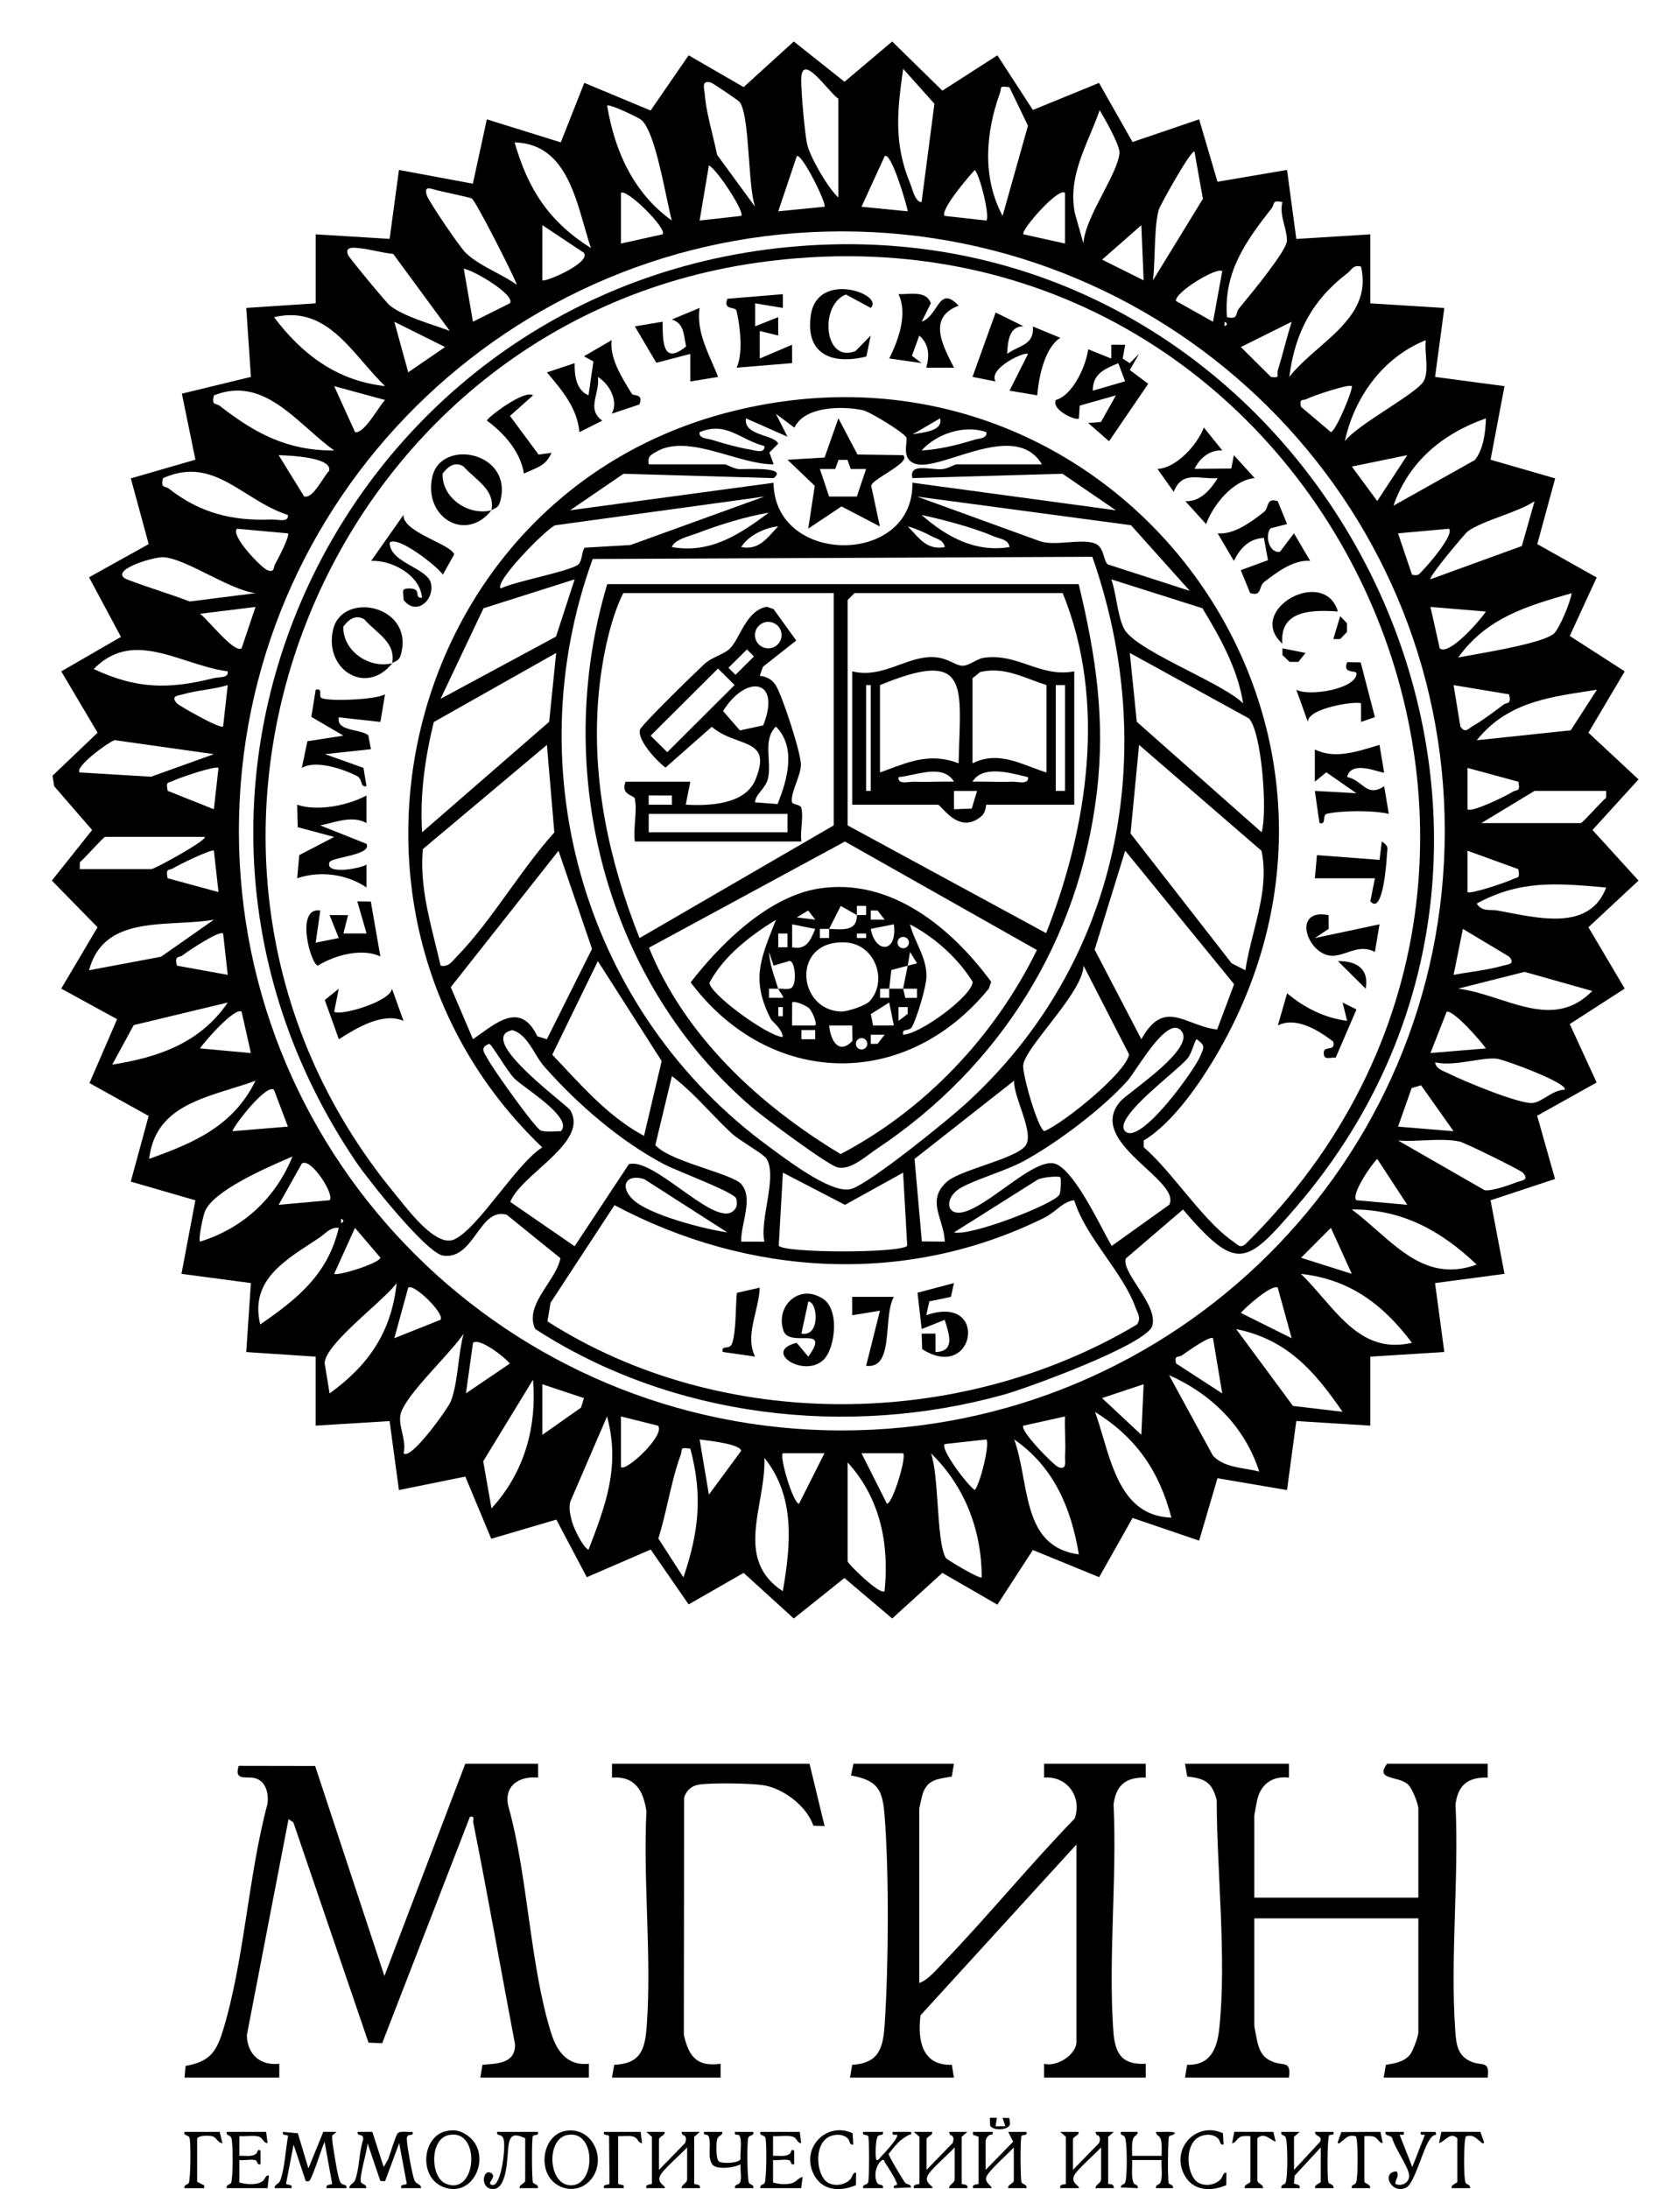 <svg width="162" height="211" viewBox="0 0 162 211" fill="none" xmlns="http://www.w3.org/2000/svg">
<path d="M51.885 170L51.886 171.336C50.072 171.161 48.559 172.114 49.017 174.09C50.933 180.896 51.075 189.368 53.155 195.984C53.711 197.752 54.744 199.146 56.788 198.919L56.786 200.255H46.315L46.523 199.017C47.949 198.901 49.708 198.904 49.664 197.041C48.312 189.922 47.056 182.782 45.639 175.677C45.578 175.369 45.856 175.025 45.314 175.115L36.855 196.933L35.538 196.887L28.289 175.652L27.823 175.338L23.805 196.15C23.829 198.002 25.094 199.126 26.933 198.918L26.931 200.253H17.797L17.893 199.126C20.124 198.734 20.833 197.871 21.471 195.802C23.569 189.002 23.924 180.816 25.796 173.86C25.922 172.863 25.645 171.637 24.545 171.381C23.707 171.186 22.556 171.688 23.017 170.205L30.389 170.218L37.069 190.46L44.867 170H51.885Z" fill="black"/>
<path d="M91.988 170L91.776 171.234C90.466 171.48 89.457 171.468 88.976 172.888C88.922 173.047 88.646 174.264 88.646 174.338V191.134C89.511 190.828 90.336 189.815 90.989 189.135C95.307 184.632 99.283 179.768 103.628 175.283C104.371 173.208 102.901 171.147 100.679 171.334L100.677 170H110.48V171.334C108.596 171.281 107.624 172.032 107.38 173.912C107.721 181.025 106.863 188.651 107.352 195.704C107.501 197.855 108.103 199.046 110.482 198.919L110.481 200.255H100.678L100.677 198.919C101.878 199.255 103.797 198.06 103.797 196.807V177.786L88.763 194.252C88.468 196.596 88.887 199.122 91.78 199.017L91.988 200.255H81.962L82.175 199.021C84.82 198.855 85.161 197.343 85.314 195.036C85.683 189.465 85.735 180.543 85.302 175.008C85.106 172.504 84.665 171.612 82.057 171.13L82.297 170H91.988Z" fill="black"/>
<path d="M124.293 170L124.295 171.336C122.794 171.165 121.682 171.864 121.269 173.32C121.218 173.498 120.951 174.92 120.951 175.006V182.903H136.769V174.338C136.769 173.855 136.169 172.367 135.771 171.997C134.845 171.134 132.519 171.619 133.762 170H143.453V171.334C141.569 171.281 140.597 172.032 140.353 173.912C140.694 181.025 139.836 188.651 140.325 195.704C140.419 197.072 140.547 198.205 141.955 198.748C142.947 199.131 143.677 198.608 143.454 200.255H133.428L133.64 199.02C134.5 198.882 135.398 198.747 135.981 198.021C136.24 197.699 136.77 196.257 136.77 195.917V184.905H120.952V195.249C120.952 195.353 121.216 196.719 121.272 196.931C121.521 197.861 121.87 198.39 122.794 198.748C123.786 199.131 124.516 198.606 124.293 200.254H114.267L114.476 199.017C116.759 199.078 117.376 197.432 117.582 195.445C118.287 188.659 117.337 180.379 117.325 173.51C116.89 171.807 116.215 171.414 114.48 171.234L114.267 170H124.293Z" fill="black"/>
<path d="M78.063 170L79.512 176.006L78.432 175.97C77.79 174.079 75.509 172.343 73.549 172.06C72.287 171.878 68.609 171.824 67.382 172.015C66.678 172.125 66.162 172.595 65.968 173.273L65.94 196.119C66.405 198.196 67.182 199.242 69.487 198.918L69.486 200.253H59.014L59.227 199.02C61.791 198.903 62.2 197.549 62.365 195.258C62.85 188.587 62.004 181.317 62.333 174.583C62.044 172.599 61.245 171.176 59.015 171.333V170H78.064H78.063Z" fill="black"/>
<path d="M38.697 210.908C38.556 210.487 39.126 210.626 39.225 210.485L38.494 206.568L37.13 210.237L36.675 210.215L35.441 206.57C35.442 207.262 34.564 209.94 34.826 210.365C34.939 210.546 35.385 210.543 35.303 210.907H33.675C33.722 210.472 34.087 210.555 34.263 210.072C34.671 208.952 34.619 207.378 35.026 206.211C35.047 205.528 34.433 206.015 34.489 205.485L35.9 205.476L37.002 208.875L37.441 208.094C37.604 207.657 38.157 205.818 38.355 205.617C38.624 205.342 39.393 205.54 39.783 205.486C39.91 205.913 39.438 205.681 39.301 205.88C39.183 206.052 39.24 206.292 39.254 206.483C39.299 207.094 39.751 209.613 39.955 210.126C40.142 210.597 40.613 210.466 40.598 210.908H38.697L38.697 210.908Z" fill="black"/>
<path d="M31.501 210.908C31.36 210.487 31.929 210.626 32.028 210.485L31.298 206.433C31.052 206.935 30.088 210.099 29.801 210.227C29.738 210.254 29.458 210.284 29.455 210.149L28.311 206.706L27.583 210.482C27.675 210.627 28.252 210.488 28.107 210.907H26.479C26.477 210.493 26.863 210.581 27.023 210.164C27.455 209.033 27.55 207.086 27.78 205.883C27.621 205.685 27.173 205.91 27.293 205.486L28.72 205.618L29.738 209.01L31.177 205.477L32.451 205.486L32.036 205.83C32.002 206.414 32.134 206.975 32.223 207.545C32.315 208.137 32.585 209.905 32.818 210.329C33.035 210.724 33.484 210.451 33.402 210.908H31.501Z" fill="black"/>
<path d="M95.723 205.485V205.755C95.386 205.65 95.044 206.092 95.044 206.367V209.146L97.699 206.431L97.218 205.486H98.981C99.083 205.902 98.701 205.69 98.499 205.882C98.372 206.068 98.39 210.173 98.507 210.366C98.618 210.548 99.064 210.544 98.981 210.908H97.217C97.152 210.541 97.76 210.483 97.76 210.162V206.976C97.254 207.551 95.313 209.239 95.113 209.83C94.913 210.416 95.77 210.752 95.587 210.907H93.823C93.724 210.532 94.118 210.574 94.365 210.501V205.96L93.822 205.755V205.486H95.723L95.723 205.485Z" fill="black"/>
<path d="M62.866 205.96L62.323 205.486H64.087C64.184 205.851 63.544 205.889 63.544 206.231V209.146L66.054 206.568C66.201 206.243 66.208 205.838 65.808 205.769L65.718 205.487H67.481L66.939 205.961V210.502C67.186 210.575 67.581 210.534 67.481 210.908H65.717C65.719 210.534 66.26 210.464 66.26 210.028V206.977C65.745 207.562 63.895 209.136 63.644 209.727C63.321 210.483 64.31 210.718 64.087 210.908H62.323C62.223 210.533 62.618 210.575 62.865 210.502V205.961L62.866 205.96Z" fill="black"/>
<path d="M88.663 205.96L88.121 205.486H89.884C89.981 205.851 89.342 205.889 89.342 206.231V209.146L91.852 206.568C91.999 206.243 92.006 205.838 91.605 205.769L91.515 205.487H93.279L92.736 205.961V210.502C92.984 210.575 93.378 210.534 93.279 210.908H91.515C91.516 210.534 92.057 210.464 92.057 210.028V206.977C91.542 207.562 89.693 209.136 89.441 209.727C89.119 210.483 90.107 210.718 89.884 210.908H88.12C88.021 210.533 88.415 210.575 88.662 210.502V205.961L88.663 205.96Z" fill="black"/>
<path d="M85.133 205.485C85.234 205.913 84.842 205.673 84.659 205.89C84.383 206.217 84.399 208.2 84.523 208.198C84.733 208.231 84.802 208.031 84.917 207.913C85.181 207.638 86.726 206.018 86.491 205.757C86.223 205.751 86.006 205.864 86.084 205.486H87.847C87.913 205.841 87.795 205.696 87.654 205.768C86.717 206.249 86.34 206.802 85.688 207.606C85.66 207.765 87.165 210.277 87.297 210.405C87.472 210.575 87.855 210.506 87.849 210.839L86.219 210.908C86.05 210.568 86.485 210.677 86.5 210.56C86.537 210.276 85.579 208.8 85.346 208.451C85.251 208.309 85.332 208.133 85.066 208.198C84.44 208.641 84.236 209.753 84.588 210.401C84.746 210.692 85.246 210.465 85.132 210.908H83.231C83.13 210.505 83.576 210.645 83.709 210.369C83.83 210.115 83.841 206.068 83.715 205.881C83.511 205.689 83.131 205.902 83.231 205.485H85.133Z" fill="black"/>
<path d="M51.868 205.485C51.968 205.902 51.589 205.689 51.385 205.881C51.258 206.068 51.276 210.173 51.393 210.365C51.503 210.547 51.95 210.544 51.867 210.907H50.103C50.037 210.541 50.645 210.483 50.645 210.162V206.094C49.547 205.592 49.156 205.757 49.017 206.909C48.906 207.84 48.943 211.237 47.38 210.986C46.237 210.801 46.615 208.935 47.395 209.476C47.814 209.767 47.221 210.268 47.25 210.429C47.276 210.575 47.476 210.663 47.661 210.571C48.388 210.212 48.788 206.877 48.549 206.155C48.368 205.604 47.886 205.961 47.93 205.484H51.868V205.485Z" fill="black"/>
<path d="M54.548 205.383C57.053 204.962 58.471 207.927 57.14 209.869C56.249 211.169 54.516 211.355 53.359 210.301C51.84 208.916 52.42 205.74 54.548 205.383V205.383ZM54.682 205.787C52.592 206.216 52.866 210.792 55.178 210.631C57.49 210.471 57.45 205.218 54.682 205.787Z" fill="black"/>
<path d="M43.142 205.383C43.806 205.271 44.25 205.338 44.826 205.67C47.671 207.306 45.803 212.056 42.697 210.778C40.329 209.803 40.7 205.793 43.142 205.383ZM43.277 205.787C41.416 206.169 41.51 209.776 42.906 210.433C45.968 211.876 46.468 205.131 43.277 205.787Z" fill="black"/>
<path d="M25.663 205.485L25.798 206.569C25.332 206.536 25.407 206.038 24.888 205.921C24.345 205.799 23.648 205.948 23.083 205.892V207.79C23.609 207.752 24.27 207.933 24.712 207.58C24.838 207.479 24.835 207.03 25.121 207.316L25.12 208.603C24.727 208.719 24.887 208.297 24.63 208.215C24.235 208.089 23.528 208.265 23.083 208.197V210.366C23.72 210.539 24.66 210.636 25.245 210.288C25.61 210.071 25.534 209.652 25.934 209.688L25.799 210.908H21.861C21.781 210.56 22.165 210.586 22.276 210.407C22.477 210.084 22.484 206.437 22.305 206.056C22.154 205.734 21.78 205.874 21.861 205.484H25.663V205.485Z" fill="black"/>
<path d="M77.122 205.485L77.257 206.569C76.794 206.543 76.93 206.051 76.347 205.921C75.802 205.799 75.109 205.946 74.543 205.891V207.79C75.068 207.751 75.73 207.932 76.172 207.579C76.298 207.478 76.294 207.03 76.581 207.315L76.579 208.602C76.186 208.718 76.347 208.297 76.09 208.214C75.695 208.088 74.988 208.265 74.543 208.196V210.365C75.074 210.518 75.657 210.569 76.208 210.469C76.803 210.36 76.89 209.948 77.393 209.824L77.258 210.908H73.32C73.24 210.56 73.624 210.586 73.736 210.407C73.915 210.118 73.95 206.342 73.798 206.024C73.665 205.748 73.219 205.887 73.32 205.484H77.122V205.485Z" fill="black"/>
<path d="M69.654 205.486C69.68 205.918 69.255 205.74 69.14 206.26C69.058 206.633 69.023 208.145 69.337 208.343C69.701 208.572 71.271 208.496 71.402 208.111C71.363 207.574 71.572 206.238 71.297 205.835C71.168 205.647 70.766 205.927 70.877 205.486H72.641C72.743 205.887 72.296 205.748 72.164 206.024C72.012 206.342 72.046 210.118 72.226 210.408C72.338 210.587 72.723 210.561 72.641 210.908H70.876C70.789 210.483 71.278 210.66 71.394 210.273C71.528 209.821 71.352 209.097 71.418 208.604C70.838 208.939 69.129 209.156 68.696 208.643C68.178 207.857 68.607 206.853 68.37 206.017C68.233 205.53 67.809 205.976 67.889 205.486H69.654Z" fill="black"/>
<path d="M82.281 206.705C81.871 206.774 82.002 206.35 81.732 206.102C81.27 205.677 80.601 205.685 80.054 205.906C78.597 206.495 78.64 209.024 79.504 210.09C80.073 210.793 81.321 210.715 81.948 210.102C82.254 209.802 82.178 209.396 82.552 209.418L82.534 210.619C80.9 211.322 79.104 211.138 78.357 209.336C77.338 206.879 79.787 204.473 82.218 205.616L82.28 206.705H82.281Z" fill="black"/>
<path d="M61.779 205.485L61.914 206.569C61.451 206.543 61.587 206.051 61.004 205.921C60.567 205.824 60.056 205.926 59.607 205.891V210.501L60.15 210.639V210.908H58.249C58.105 210.488 58.682 210.628 58.774 210.482L58.733 205.882C58.595 205.68 58.125 205.915 58.249 205.486H61.78L61.779 205.485Z" fill="black"/>
<path d="M102.784 205.96L102.241 205.486H104.005C104.102 205.851 103.462 205.889 103.462 206.231V209.146L105.972 206.568C106.119 206.243 106.127 205.838 105.726 205.769L105.636 205.487H107.399L106.857 205.961V210.502C107.106 210.486 107.456 210.563 107.399 210.908H105.635C105.637 210.534 106.178 210.464 106.178 210.028V206.977C105.663 207.562 103.813 209.136 103.562 209.727C103.239 210.483 104.228 210.718 104.005 210.908H102.241C102.141 210.533 102.536 210.575 102.783 210.502V205.961L102.784 205.96Z" fill="black"/>
<path d="M127.359 206.977L124.85 209.69L124.771 210.419C124.817 210.576 125.444 210.491 125.322 210.908H123.558C123.483 210.562 123.849 210.607 123.963 210.397C124.188 209.983 124.191 206.33 123.953 205.968C123.801 205.739 123.463 205.859 123.559 205.486H125.322L124.78 205.96V209.147L127.296 206.433C127.585 205.809 126.776 205.978 126.817 205.487H128.58C128.692 205.928 128.289 205.648 128.161 205.837C127.986 206.092 127.959 210.123 128.106 210.366C128.217 210.549 128.663 210.545 128.58 210.908H126.816C126.702 210.571 127.359 210.418 127.359 210.299V206.977L127.359 206.977Z" fill="black"/>
<path d="M109.165 208.197C109.213 208.838 109.054 209.808 109.305 210.395C109.4 210.616 109.788 210.555 109.708 210.908L108.078 210.839C108.051 210.561 108.376 210.596 108.484 210.397C108.719 209.967 108.706 206.409 108.463 205.979C108.316 205.721 107.987 205.862 108.08 205.486H109.708C109.694 205.915 109.355 205.737 109.224 206.291C109.108 206.784 109.184 207.292 109.165 207.79H112.016C111.999 207.292 112.074 206.784 111.957 206.291C111.827 205.737 111.488 205.915 111.473 205.486C111.946 205.503 112.428 205.461 112.9 205.486C113.651 205.525 113.142 205.787 112.755 205.882C112.682 205.985 112.703 206.108 112.688 206.224C112.617 206.773 112.59 209.97 112.692 210.407C112.735 210.592 113.203 210.552 113.102 210.908H111.473C111.398 210.562 111.764 210.607 111.878 210.397C112.164 209.869 111.947 208.806 112.016 208.197H109.165L109.165 208.197Z" fill="black"/>
<path d="M135.37 205.486C135.448 205.864 135.231 205.75 134.963 205.757L136.186 208.874L137.403 205.759C137.136 205.743 136.922 205.866 137 205.486L138.425 205.484L138.492 205.754C138.124 205.797 137.969 206.063 137.788 206.341C137.192 207.258 136.386 210.411 135.632 210.83C134.219 211.617 133.09 209.342 134.68 209.292C134.969 209.766 134.536 210.022 134.555 210.5C135.19 210.783 135.941 210.354 135.876 209.641C135.802 208.817 134.488 207.05 134.266 206.114C134.127 205.754 133.503 205.924 133.606 205.486H135.369L135.37 205.486Z" fill="black"/>
<path d="M117.99 206.705C117.58 206.774 117.712 206.35 117.441 206.102C116.979 205.677 116.31 205.685 115.764 205.906C114.307 206.495 114.349 209.024 115.213 210.09C115.782 210.793 117.031 210.715 117.657 210.102C117.963 209.802 117.888 209.396 118.261 209.418L118.243 210.619C116.609 211.322 114.814 211.138 114.066 209.336C113.047 206.879 115.496 204.473 117.927 205.616L117.99 206.705H117.99Z" fill="black"/>
<path d="M140.53 206.095C139.84 205.441 139.386 206.374 138.765 206.569L138.983 205.477L142.749 205.479L143.111 206.5C143 206.711 142.875 206.515 142.768 206.435C142.306 206.09 142.099 205.715 141.362 205.911C141.142 206.048 141.109 210.043 141.336 210.408C141.447 210.587 141.832 210.561 141.75 210.908H139.986C139.871 210.571 140.528 210.418 140.528 210.298V206.096L140.53 206.095Z" fill="black"/>
<path d="M131.569 210.298C131.622 210.468 132.208 210.546 132.111 210.908H130.347C130.271 210.562 130.638 210.607 130.752 210.397C130.98 209.975 130.964 206.054 130.735 205.912C129.997 205.714 129.791 206.093 129.329 206.436C129.222 206.515 129.098 206.712 128.986 206.501L129.345 205.503L133.119 205.478L133.332 206.57C132.912 206.526 132.879 206.037 132.417 205.929C132.134 205.862 131.852 205.891 131.567 205.893V210.299L131.569 210.298Z" fill="black"/>
<path d="M120.571 205.892C120.289 205.897 120.001 205.852 119.721 205.926C119.245 206.05 119.222 206.551 118.806 206.569L119.024 205.477L122.789 205.48L123.014 206.434C122.417 206.204 121.891 205.492 121.249 206.096V210.163C121.249 210.483 121.857 210.542 121.791 210.908H120.027C119.913 210.571 120.57 210.418 120.57 210.299V205.893L120.571 205.892Z" fill="black"/>
<path d="M21.182 205.485L21.453 206.569C20.983 206.562 20.889 205.982 20.433 205.895C20.071 205.826 19.265 205.808 19.01 206.096V210.298L19.689 210.639V210.909H17.788C17.708 210.561 18.092 210.588 18.203 210.408C18.383 210.119 18.418 206.343 18.265 206.025C18.133 205.749 17.687 205.888 17.788 205.486H21.183L21.182 205.485Z" fill="black"/>
<path d="M96.13 204.13L95.996 204.943H96.945L96.675 204.13L97.334 204.148L97.394 204.768C97.168 205.388 95.635 205.362 95.475 204.854L95.452 204.13L96.13 204.131V204.13Z" fill="black"/>
<path fill-rule="evenodd" clip-rule="evenodd" d="M108.499 33.23L108.26 34.561L108.939 35.002L109.833 34.116L108.945 35.663L110.72 36.995L106.945 42.53L104.929 40.768L106.161 40.678L107.605 38.109L104.114 39.096L104.036 40.322C103.895 40.621 101.358 39.564 101.811 38.556C103.464 38.087 104.715 35.278 104.934 33.669L107.156 34.561L107.161 33.226L108.501 33.229L108.499 33.23ZM108.493 36.753L107.835 35.006L107.766 35.035C106.504 35.565 105.354 36.048 105.378 37.658L108.494 36.753H108.493Z" fill="black"/>
<path d="M35.34 79.333L35.341 79.334L35.34 79.335V79.333Z" fill="black"/>
<path d="M35.34 76.676V79.333C34.239 78.722 33.023 79.031 31.845 79.33C31.52 79.413 31.197 79.495 30.88 79.556L35.341 81.335C35.693 82.016 34.294 82.346 33.144 82.616C32.449 82.78 31.845 82.922 31.774 83.107C31.281 84.387 34.94 83.679 35.341 83.324V85.54C33.438 84.249 30.873 83.899 28.657 84.653L28.859 82.419L32.222 80.67L28.707 79.727L28.657 77.562C30.604 78.237 33.522 77.641 35.34 76.676Z" fill="black"/>
<path d="M98.684 31.446C97.285 31.446 97.181 32.949 97.118 34.105C97.443 33.871 97.79 33.703 98.119 33.545C98.971 33.135 99.698 32.785 99.595 31.469L102.251 32.564C100.755 33.478 100.166 36.306 100.021 38.107L97.347 37.655L99.127 34.116C98.846 33.838 95.242 35.504 96.004 36.772L93.778 36.325L96.009 30.122L98.683 31.444L98.684 31.446Z" fill="black"/>
<path d="M132.904 74.346C133.216 74.435 133.435 74.498 133.472 74.456H133.47L133.023 71.794C132.85 71.846 132.676 71.899 132.499 71.953C130.656 72.516 128.608 73.141 126.788 72.241V75.343L127.893 74.44L130.796 76.455L126.788 76.233L127.236 79.332C127.639 79.437 127.661 79.192 127.684 78.93C127.703 78.714 127.723 78.486 127.96 78.434C129.435 78.109 132.424 78.092 133.919 78.445L133.473 75.784C132.399 76.492 131.872 76.086 131.249 75.607C130.88 75.323 130.477 75.013 129.907 74.894C130.186 73.567 131.967 74.078 132.904 74.346Z" fill="black"/>
<path d="M60.932 37.967C60.973 38.034 61.088 38.055 61.22 38.079C61.538 38.138 61.952 38.214 61.659 38.983L58.986 39.875C59.664 38.68 58.786 37.028 57.652 36.333C57.733 36.912 57.605 37.475 57.483 38.011C57.267 38.958 57.07 39.822 58.076 40.547L55.867 41.654C55.697 39.401 54.228 37.657 52.856 36.03L52.742 35.894L55.412 35.003C55.385 36.137 55.546 37.606 56.75 38.105L57.22 34.843L56.311 34.34L58.981 32.785C58.779 34.462 59.877 36.251 60.782 37.726C60.833 37.808 60.882 37.889 60.931 37.968L60.932 37.967Z" fill="black"/>
<path d="M115.188 45.193C115.676 44.159 116.66 43.342 117.864 43.42L117.866 43.419L116.088 41.207C115.47 42.824 113.486 45.097 111.617 45.203L113.181 47.406C113.779 45.878 114.78 45.954 116.028 46.049C116.464 46.082 116.929 46.118 117.418 46.088C116.731 47.199 115.737 48.381 114.296 48.306L116.305 50.516C116.968 48.681 118.885 46.279 120.986 46.08L118.977 43.87L118.733 45.162L115.188 45.193Z" fill="black"/>
<path d="M89.758 29.231L88.875 31.011C89.504 30.788 89.891 30.21 90.236 29.695C90.796 28.86 91.246 28.189 92.437 29.462C89.507 30.579 90.799 33.106 91.891 35.241L91.993 35.44L89.316 35.442C89.637 34.316 89.618 33.19 88.645 32.343L87.936 34.295L88.868 34.997L85.748 34.552C86.648 32.748 87.549 30.254 86.64 28.354C86.862 28.36 87.103 28.348 87.352 28.335C88.332 28.285 89.416 28.23 89.758 29.23V29.231Z" fill="black"/>
<path d="M39.73 54.599C38.673 53.996 37.559 53.36 37.578 52.294H37.58C38.355 51.596 42.146 54.568 42.707 55.386L43.79 53.444C43.697 53.037 42.826 52.601 41.844 52.11C40.459 51.418 38.854 50.615 38.906 49.632L35.792 54.06C37.792 53.972 40.51 55.422 40.695 57.609C40.3 57.64 40.279 57.462 40.255 57.258C40.227 57.023 40.195 56.752 39.585 56.723C38.806 56.687 38.83 56.887 38.884 57.334C38.901 57.474 38.92 57.639 38.919 57.828C40.171 59.44 41.969 57.775 41.535 56.147C41.349 55.524 40.557 55.072 39.73 54.599Z" fill="black"/>
<path fill-rule="evenodd" clip-rule="evenodd" d="M47.389 49.188C44.862 52.366 40.804 49.797 41.687 45.958C42.564 42.147 49.661 43.612 48.193 48.459C48.076 48.844 47.798 48.971 47.595 49.064C47.503 49.106 47.427 49.141 47.389 49.19V49.188ZM47.389 49.188C47.668 47.688 46.697 46.819 45.701 45.928C45.354 45.618 45.005 45.306 44.704 44.963C43.874 44.45 43.199 44.957 42.679 45.65C42.59 47.951 45.128 49.751 47.389 49.188Z" fill="black"/>
<path d="M64.787 30.791L67.459 29.683C67.2 31.591 67.93 33.264 68.66 34.936C68.862 35.398 69.063 35.86 69.244 36.328L66.569 36.77L66.564 34.113L63.288 34.965L61.216 31.458L63.892 31.009L63.893 31.154C63.908 32.98 63.927 35.223 66.158 33.393C66.114 33.186 66.08 32.981 66.047 32.782C65.899 31.892 65.771 31.116 64.787 30.791Z" fill="black"/>
<path d="M35.757 86.899L36.679 92.191C34.884 91.341 32.271 92.072 30.659 93.068C29.98 93.044 28.416 87.385 30.884 87.76L30.442 90.859L32.668 90.412L31.779 88.202L33.561 88.205L33.117 89.971H35.347L34.453 86.875L35.756 86.898L35.757 86.899Z" fill="black"/>
<path d="M75.487 29.679L75.491 28.353L70.14 28.796C69.857 29.523 70.225 29.61 70.571 29.692C70.782 29.741 70.985 29.789 71.029 29.978C71.373 31.452 71.674 34.079 71.029 35.44L76.384 34.999L76.377 33.227L73.261 34.556V31.9L75.039 32.341V30.568L72.815 31.452V29.237L75.487 29.679Z" fill="black"/>
<path d="M30.964 67.253C31.424 67.63 36.219 67.469 37.126 66.921L36.681 69.584L32.672 69.141C32.491 70.019 33.398 70.225 34.268 70.422C34.766 70.535 35.252 70.645 35.517 70.877L35.768 72.212L31.333 72.689L35.051 74.013L35.34 75.786C34.968 75.831 34.914 75.649 34.844 75.412C34.779 75.195 34.702 74.932 34.352 74.76C33.022 74.105 30.448 73.224 29.104 74.014L29.643 71.446L33.115 70.907L30.021 69.097L30.443 66.479C30.901 66.364 30.891 66.615 30.881 66.869C30.875 67.021 30.869 67.174 30.963 67.251L30.964 67.253Z" fill="black"/>
<path d="M132.58 69.119L131.209 63.846L131.207 63.848L129.907 63.821C129.596 64.598 130.063 64.67 130.432 64.728C130.637 64.76 130.812 64.787 130.807 64.927C130.756 66.407 126.247 67.159 125.001 66.48L126.116 69.581C126.088 68.204 130.966 67.525 131.243 67.805L131.248 69.582L132.58 69.119Z" fill="black"/>
<path d="M83.962 29.679L81.575 28.386C78.982 29.37 79.439 35.081 82.504 33.831L83.96 32.341L83.546 34.362C80.239 35.182 77.634 34.158 78.186 30.381C78.823 26.025 85.319 28.379 83.964 29.679H83.962Z" fill="black"/>
<path d="M132.58 84.657L132.138 86.869C133.368 88.303 133.714 82.92 133.736 82.433C133.742 82.308 133.755 82.2 133.766 82.102C133.814 81.701 133.839 81.486 133.245 81.113L133.026 82.879L126.992 82.423L126.787 84.654L132.58 84.657Z" fill="black"/>
<path d="M129.461 96.628L129.904 98.394C127.735 98.128 125.734 97.115 124.114 95.737L123.221 98.84C124.96 97.948 127.153 99.312 128.566 100.398C128.693 100.964 128.412 101.007 128.128 101.051C127.842 101.095 127.553 101.14 127.675 101.717C127.741 102.029 128.05 101.994 128.356 101.959C128.514 101.941 128.671 101.923 128.793 101.953L130.802 97.3L129.461 96.628Z" fill="black"/>
<path d="M128.12 89.529V88.203L128.119 88.205C124.374 87.478 126.175 92.347 128.662 92.118C129.082 92.079 129.491 91.942 129.903 91.803C130.736 91.522 131.584 91.236 132.58 91.753L133.026 89.091L126.787 90.416L128.12 89.529Z" fill="black"/>
<path d="M123.207 48.304L124.109 50.513L122.513 50.922C121.92 51.679 122.432 53.382 123.433 53.175L124.775 51.406L126.34 54.062C124.744 53.922 123.138 55.15 121.897 56.098C121.702 56.247 121.623 56.471 121.549 56.682C121.416 57.061 121.298 57.395 120.547 57.165L119.647 54.955L122.269 53.995L121.873 51.847C120.41 51.916 119.583 52.861 118.98 54.062L117.418 51.408C119.009 51.543 120.594 50.335 121.837 49.386L121.859 49.369C122.055 49.221 122.134 48.996 122.208 48.785C122.341 48.406 122.459 48.072 123.209 48.303L123.207 48.304Z" fill="black"/>
<path d="M32.667 95.299L32.667 95.297H32.668L32.667 95.299Z" fill="black"/>
<path d="M31.319 96.388L32.667 95.299L32.225 97.509C32.722 97.966 37.643 96.557 37.797 95.296L38.91 98.398C36.914 97.533 34.375 99.084 32.676 100.17L31.319 96.388Z" fill="black"/>
<path d="M51.401 38.107L49.176 40.091L51.939 43.818L53.178 43.642C52.735 44.692 52.055 44.98 51.171 45.354C50.964 45.442 50.746 45.535 50.517 45.643C50.204 43.552 48.592 41.733 46.951 40.544C46.939 40.284 50.586 37.502 51.401 38.107Z" fill="black"/>
<path d="M129.012 58.939C126.502 58.765 123.359 58.813 123.658 62.044C120.052 58.799 127.702 54.544 129.012 58.939Z" fill="black"/>
<path d="M131.688 95.293L129.014 92.639C130.784 92.604 132.049 93.377 131.688 95.293Z" fill="black"/>
<path d="M125.198 63.798L125.891 62.936L123.664 62.49L123.666 63.146L124.354 63.799L125.198 63.798Z" fill="black"/>
<path d="M128.57 61.599L129.235 59.386L129.887 60.074L129.888 60.913L129.23 61.596L128.57 61.599Z" fill="black"/>
<path fill-rule="evenodd" clip-rule="evenodd" d="M82.686 43.808L87.084 43.87C87.59 44.275 86.477 44.987 85.451 45.643C84.723 46.109 84.038 46.547 84.009 46.827L84.846 50.744L81.143 48.812L77.937 50.952L78.567 46.827L75.936 44.315L79.512 44.098L80.847 40.322L82.686 43.808ZM81.72 44.329H80.855L80.541 45.206L79.057 45.202L79.951 47.862H82.624L83.518 45.202L82.035 45.206L81.72 44.329Z" fill="black"/>
<path fill-rule="evenodd" clip-rule="evenodd" d="M66.124 77.559L66.568 75.345H60.323C59.972 76.238 60.492 76.506 60.872 76.703C61.042 76.79 61.185 76.864 61.209 76.972C61.351 77.599 61.293 78.376 61.236 79.157C61.185 79.837 61.135 80.519 61.215 81.108H77.273C77.21 80.648 77.252 80.121 77.294 79.596C77.343 78.974 77.392 78.357 77.268 77.859C77.224 77.683 76.998 77.615 76.782 77.549C76.577 77.487 76.381 77.428 76.36 77.283C76.293 76.811 76.532 76.146 76.777 75.466C76.993 74.868 77.213 74.257 77.232 73.754C77.275 72.654 75.41 66.977 74.803 66.046C74.435 65.478 73.921 65.21 73.262 65.14L73.571 64.267L76.781 61.735L74.59 58.705L73.929 58.482C72.599 58.733 71.907 59.999 71.302 61.108C70.998 61.665 70.715 62.182 70.384 62.511C70.105 62.786 69.699 62.981 69.267 63.189C68.798 63.414 68.298 63.654 67.895 64.027C67.047 64.816 61.824 69.891 61.709 70.337C61.452 71.338 63.31 73.357 64.177 73.982L68.636 70.053C69.439 70.744 70.365 71.081 71.178 71.377C72.804 71.969 73.983 72.399 72.844 75.158C71.851 77.564 68.348 77.691 66.124 77.559ZM74.083 59.941C74.791 59.941 75.366 60.512 75.366 61.216C75.366 61.921 74.791 62.491 74.083 62.491C73.374 62.491 72.799 61.921 72.799 61.216C72.799 60.512 73.374 59.941 74.083 59.941ZM70.245 64.365L72.025 62.596L72.704 63.271L70.924 65.04L70.245 64.365ZM62.74 70.911L69.235 64.44L70.838 66.03L64.343 72.501L62.74 70.911ZM69.724 68.534C71.921 64.988 75.385 65.385 73.597 69.916H73.598L71.351 70.403L69.724 68.534ZM74.821 70.032C76.815 72.038 75.917 75.18 74.98 77.499V77.498L72.809 77.334C72.819 76.935 73.087 76.597 73.376 76.232C73.653 75.882 73.95 75.507 74.058 75.029C74.197 74.415 74.16 73.747 74.123 73.085C74.059 71.951 73.997 70.835 74.821 70.032ZM62.552 77.561V76.672L64.786 76.675V77.564L62.552 77.561ZM62.555 78.448H75.936V80.22H62.555V78.448Z" fill="black"/>
<path fill-rule="evenodd" clip-rule="evenodd" d="M103.59 64.705V64.707C101.908 65.03 100.523 64.555 99.131 64.079C97.818 63.629 96.5 63.178 94.921 63.394C94.549 63.444 94.198 63.627 93.862 63.803C93.472 64.007 93.101 64.201 92.738 64.168C92.475 64.145 92.2 64.016 91.88 63.867C91.393 63.639 90.802 63.363 89.991 63.334C88.886 63.295 87.819 63.681 86.732 64.074C85.294 64.594 83.822 65.127 82.181 64.705V77.561H90.433C90.516 77.561 90.666 77.72 90.876 77.942C91.579 78.686 92.947 80.134 94.667 78.644C94.97 78.381 95.039 77.941 95.075 77.711C95.09 77.619 95.099 77.561 95.116 77.561H103.59V64.707L103.592 64.706L103.59 64.705ZM84.856 66.036V74.459C85.102 74.368 85.343 74.278 85.581 74.189C87.871 73.328 89.862 72.58 92.436 73.571C92.452 72.856 92.476 72.174 92.499 71.53C92.715 65.529 92.814 62.747 84.856 66.036ZM99.472 65.523C97.884 64.927 96.332 64.344 94.516 64.775L93.778 65.369V73.571C95.797 72.565 97.598 73.243 99.431 73.933C99.921 74.117 100.414 74.303 100.914 74.457V66.035C100.425 65.881 99.947 65.701 99.472 65.523ZM83.963 66.035H83.517V76.231H83.963V66.035ZM102.697 66.035H101.806V76.231H102.697V66.035ZM87.971 74.673C89.462 74.355 91.187 73.987 91.992 75.339C91.426 75.327 90.857 75.337 90.287 75.347C89.59 75.359 88.891 75.37 88.198 75.344C88.068 75.339 87.905 75.355 87.734 75.373C87.191 75.428 86.564 75.492 86.644 74.905C87.036 74.872 87.492 74.775 87.971 74.673ZM99.126 74.906C98.996 74.876 98.859 74.842 98.713 74.806C97.129 74.415 94.695 73.815 93.776 75.34C94.343 75.329 94.913 75.338 95.483 75.348C96.18 75.359 96.879 75.37 97.573 75.345C97.701 75.34 97.863 75.357 98.033 75.374C98.576 75.43 99.207 75.494 99.126 74.906ZM94.22 76.234H91.99L91.994 78.003L93.703 77.934L94.22 76.234Z" fill="black"/>
<path fill-rule="evenodd" clip-rule="evenodd" d="M95.578 94.628C91.79 89.489 85.928 84.54 78.941 85.647L78.943 85.646C74.069 86.419 69.485 90.962 66.6 94.687C74.2 104.799 87.306 105.175 95.354 95.285L95.578 94.628ZM79.06 89.531H79.95V89.532L79.945 90.409L79.06 90.415V89.531ZM79.95 89.531C80.038 89.535 80.128 89.54 80.218 89.545C81.407 89.611 82.664 89.68 82.627 88.201L82.627 88.202L81.071 87.318L79.95 89.531ZM83.516 88.198L82.627 88.201L82.629 87.317H83.516V88.198ZM77.936 87.76L78.612 88.641L76.83 88.426L77.936 87.76ZM83.966 87.76L84.626 87.763L85.302 88.641L83.966 88.643V87.76ZM74.597 89.232C73.27 92.582 72.472 94.596 74.334 98.23C74.362 98.284 74.454 98.377 74.575 98.5C74.908 98.837 75.459 99.394 75.481 99.954C74.03 99.9 68.327 95.714 68.419 94.706C69.812 92.122 72.348 90.179 74.826 88.654C74.748 88.851 74.672 89.043 74.597 89.232ZM78.61 89.537L76.385 89.09V91.302C77.755 91.59 78.148 90.647 78.584 89.599L78.61 89.537ZM86.191 89.09L83.965 89.534C84.414 91.953 86.558 91.871 86.191 89.09ZM87.09 99.724C88.716 99.703 93.794 95.953 93.794 94.629C92.359 92.336 90.128 90.337 87.751 89.097C87.917 89.757 88.193 90.371 88.468 90.984C88.915 91.983 89.362 92.979 89.332 94.166C89.308 95.166 88.432 98.043 87.958 98.955C87.835 99.19 87.615 99.231 87.425 99.268C87.19 99.312 87.001 99.348 87.09 99.724ZM75.045 89.976H75.933V91.302H75.045V89.976ZM82.628 89.979H83.516V90.413H82.628V89.979ZM87.095 90.304C87.4 90.304 87.647 90.549 87.647 90.852C87.647 91.154 87.4 91.399 87.095 91.399C86.79 91.399 86.544 91.154 86.544 90.852C86.544 90.549 86.79 90.304 87.095 90.304ZM81.504 90.835C84.409 90.972 85.654 94.564 83.849 96.514C83.475 96.918 81.74 97.512 81.11 97.495C76.852 97.377 76.281 90.588 81.504 90.835ZM75.043 95.293C75.185 95.285 75.329 95.296 75.474 95.308C75.754 95.331 76.035 95.354 76.304 95.234C76.891 94.808 76.668 92.561 76.117 92.624L74.597 93.072L74.152 91.748C74.214 92.788 74.551 93.807 74.878 94.795C74.933 94.962 74.988 95.128 75.041 95.293L75.043 95.293ZM75.043 95.293C74.897 95.302 74.751 95.298 74.604 95.295C74.454 95.291 74.303 95.287 74.154 95.296V96.178L75.489 96.175C75.573 96.121 75.432 95.917 75.285 95.703C75.184 95.556 75.079 95.403 75.043 95.293ZM87.532 93.077L88.436 92.857L87.754 91.755L87.531 93.076L87.532 93.077ZM87.532 93.078L85.947 93.499L85.748 95.294H87.085L87.532 93.078ZM87.086 95.295H88.426L88.421 96.178L87.304 96.191L87.086 95.295ZM84.868 95.3L85.747 95.294L85.746 96.178H84.858L84.868 95.3ZM76.383 96.627C76.58 96.412 77.752 96.915 78.036 97.197L78.035 97.198C78.319 97.48 78.824 98.645 78.608 98.84L76.378 98.844L76.383 96.627ZM85.743 96.625L86.192 98.838L84.189 98.844L83.973 97.743L85.743 96.625ZM75.486 97.069V97.952H75.049V97.069H75.486ZM86.643 97.07H87.531L87.528 97.726L86.645 98.398L86.643 97.07ZM79.953 98.843H82.183L82.2 100.331C80.919 101.669 80.103 100.391 79.953 98.843ZM77.276 99.286H78.61V100.168H77.276V99.286ZM83.966 99.73L85.302 99.732L84.626 100.61L83.966 100.612V99.73ZM83.081 100.058C83.385 100.058 83.632 100.303 83.632 100.605C83.632 100.908 83.385 101.153 83.081 101.153C82.775 101.153 82.529 100.908 82.529 100.605C82.529 100.303 82.775 100.058 83.081 100.058Z" fill="black"/>
<path fill-rule="evenodd" clip-rule="evenodd" d="M105.763 76.397C106.61 69.339 105.664 63.152 104.017 56.301H58.558C53.188 74.15 58.274 94.606 72.603 106.808C73.701 107.743 79.82 112.286 80.735 112.51C81.77 112.766 82.9 111.932 83.868 111.219C84.107 111.042 84.336 110.874 84.552 110.73C96.464 102.793 104.054 90.653 105.763 76.397ZM60.1 57.168H80.394V79.556L61.668 90.417C58.735 82.993 57.041 75.246 57.703 67.199C57.957 64.112 58.724 59.893 60.1 57.168ZM82.402 57.168H102.474C106.718 67.554 104.921 79.679 100.875 89.942L81.734 79.556V57.833L82.402 57.168ZM81.063 111.238C73.236 106.535 66.053 99.889 62.579 91.342L81.476 81.112L99.987 91.569C95.927 99.843 89.253 106.932 81.063 111.238Z" fill="black"/>
<path fill-rule="evenodd" clip-rule="evenodd" d="M76.826 129.43C73.48 130.233 77.495 132.854 79.39 131.087C80.571 129.986 81.027 125.981 79.185 125.083C77.013 123.787 74.75 125.906 75.549 128.261C75.797 128.99 76.676 128.984 77.43 128.978C78.446 128.97 79.235 128.964 77.942 130.766L76.826 129.43ZM77.276 128.542C79.126 128.898 78.865 125.466 77.944 125.449L77.276 128.542Z" fill="black"/>
<path d="M91.99 123.669L88.474 124.601L88.876 128.1L91.095 127.216C91.121 127.3 91.148 127.386 91.176 127.475C91.566 128.719 92.055 130.276 90.212 130.315L90.208 128.539L88.874 128.545L88.926 130.04C94.04 133.293 95.416 124.633 89.32 126.768L89.614 125.433L91.696 125.003L91.99 123.669Z" fill="black"/>
<path d="M85.602 127.965C85.696 126.838 85.79 125.711 86.192 125H82.177L82.181 126.77L84.853 126.331L83.52 131.646C85.276 131.86 85.439 129.914 85.602 127.965Z" fill="black"/>
<path d="M73.257 124.112C73.234 124.895 73.042 125.701 72.85 126.507C72.502 127.968 72.154 129.429 72.812 130.756L69.693 130.311C69.604 129.926 69.79 129.903 70.019 129.874C70.217 129.849 70.448 129.819 70.566 129.552C70.868 128.865 70.93 127.17 70.975 125.955C71.001 125.231 71.022 124.676 71.083 124.606L73.255 124.112H73.257Z" fill="black"/>
<path fill-rule="evenodd" clip-rule="evenodd" d="M124.987 116.339C156.777 79.408 127.624 21.312 78.966 23.604H78.965C34.403 25.702 9.3 75.039 34.352 112.02C35.508 113.727 41.115 120.786 42.73 121.023C44.247 121.244 45.119 120.046 45.953 118.902C46.768 117.782 47.546 116.713 48.854 117.079L54.042 121.273C53.888 122.102 53.332 122.96 52.767 123.833C51.853 125.243 50.916 126.689 51.618 128.102C64.789 136.641 81.692 138.622 96.793 134.424C99.088 133.786 110.596 129.585 111.114 127.787C111.431 126.683 110.525 125.285 109.698 124.009C109.009 122.946 108.375 121.968 108.547 121.313L114.072 116.581C119.272 122.617 120.142 121.969 124.987 116.339ZM110.289 110.577L110.283 109.932C113.124 108.226 115.807 104.292 117.494 101.356C136.201 68.805 107.076 30.511 70.578 39.651C38.713 47.63 28.844 88.209 52.287 110.589C51.071 111.363 49.608 113.186 48.157 114.994C46.583 116.956 45.023 118.899 43.812 119.459C42.203 120.203 39.813 117.223 38.46 115.536L38.458 115.533L38.457 115.531C38.301 115.338 38.16 115.161 38.035 115.009C10.84 82.016 30.867 31.258 73.093 25.308C126.877 17.728 158.261 82.421 120.087 119.925C119.667 120.26 119.449 120.085 119.173 119.863C119.108 119.811 119.039 119.756 118.964 119.704C117.28 118.553 115.648 116.593 114.04 114.662L114.039 114.661C112.779 113.147 111.533 111.651 110.289 110.577ZM69.914 44.755H62.555L62.557 44.754C62.419 44.032 62.709 43.868 63.228 43.574L63.287 43.541L63.323 43.52C65.219 42.435 67.799 43.179 70.28 43.895C71.82 44.339 73.323 44.772 74.6 44.75L74.19 43.617L75.043 42.765C74.89 42.399 74.326 42.21 73.718 42.006C72.8 41.698 71.782 41.356 71.927 40.323L75.937 42.092L74.819 39.887L76.605 41.217C77.586 39.145 81.191 39.114 83.198 39.535C83.881 39.678 87.25 41.742 87.4 42.182C87.44 42.299 87.419 42.5 87.394 42.742C87.325 43.407 87.225 44.376 88.283 44.709C89.148 44.981 90.597 44.523 92.225 44.01C95.206 43.069 98.785 41.94 100.47 44.755H92.219C92.174 44.755 92.062 44.806 91.91 44.873C91.64 44.995 91.247 45.171 90.898 45.215C90.607 45.252 90.22 45.215 89.822 45.176C88.802 45.079 87.711 44.974 87.983 46.082L102.454 45.664L107.604 49.184L87.982 46.527C88.132 54.579 74.683 54.545 74.59 46.534L54.973 49.184L60.125 45.664L74.596 46.082C75.863 45.124 72.998 45.186 71.752 45.213C71.491 45.218 71.301 45.222 71.235 45.215C70.877 45.176 70.488 44.997 70.221 44.874C70.072 44.806 69.961 44.755 69.914 44.755ZM87.987 41.877L90.652 40.324C90.925 41.381 89.525 41.611 88.558 41.77C88.337 41.806 88.138 41.839 87.987 41.877ZM71.631 42.146C72.263 42.461 72.926 42.791 73.702 42.987V42.988C73.789 43.653 73.061 43.49 72.54 43.374C72.435 43.35 72.338 43.328 72.258 43.316C71.232 43.154 69.717 42.731 68.704 42.407C68.595 42.371 68.462 42.347 68.325 42.321C67.879 42.237 67.382 42.144 67.463 41.656C69.193 40.931 70.351 41.508 71.631 42.146ZM88.87 43.42C90.322 41.786 93.034 40.91 95.112 41.656C95.194 42.144 94.697 42.237 94.25 42.321C94.113 42.347 93.981 42.371 93.872 42.407C92.322 42.902 90.5 43.328 88.87 43.42ZM53.526 50.633L73.703 47.862H73.704L60.793 52.534L56.368 52.791C56.238 52.986 56.179 53.265 56.121 53.542C56.047 53.888 55.974 54.232 55.762 54.408C55.327 54.767 53.599 55.208 51.878 55.647C50.398 56.024 48.924 56.4 48.283 56.722C47.623 56.097 52.65 50.995 53.526 50.633ZM114.732 56.952L106.821 54.401H106.82C106.644 54.258 106.558 53.971 106.462 53.655C106.309 53.147 106.132 52.561 105.524 52.361C104.833 52.135 103.922 52.203 102.993 52.272C102.061 52.342 101.111 52.413 100.347 52.189L88.426 47.862L109.061 50.623L114.732 56.952ZM74.142 49.406C71.288 51.531 68.521 53.379 64.787 52.731C64.962 52.144 65.998 51.806 66.751 51.559C66.932 51.5 67.097 51.447 67.229 51.396C69.437 50.553 71.814 49.822 74.142 49.406ZM97.346 52.729C97.252 52.145 96.784 52.005 96.323 51.867C96.18 51.824 96.038 51.782 95.908 51.726C93.812 50.836 91.115 50.127 88.871 49.635C91.261 51.74 94.061 53.281 97.346 52.729ZM74.556 51.252C73.721 52.172 72.962 53.008 71.476 52.731C72.143 51.629 73.779 50.839 75.035 50.736C74.869 50.906 74.711 51.08 74.556 51.252ZM90.154 51.832C90.578 52.008 91.024 52.192 91.101 52.731C89.614 53.008 88.855 52.171 88.019 51.249C87.864 51.079 87.707 50.905 87.542 50.736C88.166 50.896 89.212 51.337 89.746 51.644C89.869 51.715 90.01 51.773 90.154 51.832ZM57.151 53.878L105.33 53.666L105.331 53.667C111.925 72.473 108.021 92.832 93.12 106.39C91.27 108.073 84.106 113.878 82.156 114.576C80.467 115.18 76.522 112.271 74.612 110.862L74.435 110.732C74.348 110.667 74.266 110.607 74.19 110.552C56.502 97.653 49.674 74.477 57.151 53.878ZM55.415 55.841L46.625 58.627L42.483 67.359L53.614 61.36L55.415 55.841ZM107.16 55.84L115.95 58.627H115.949C117.668 61.447 119.356 64.482 119.875 67.798C118.956 66.888 116.814 65.79 114.617 64.663C111.854 63.246 109.005 61.785 108.39 60.598C108.032 59.908 107.844 58.915 107.658 57.934C107.516 57.183 107.375 56.438 107.16 55.84ZM53.631 62.933L41.829 69.596C40.977 73.083 40.479 76.626 40.703 80.22L52.956 69.572L53.631 62.933ZM108.945 62.933L120.43 69.244H120.429C121.668 70.549 122.24 78.258 121.656 80.219L109.619 69.573L108.945 62.933ZM43.831 92.437C43.469 92.84 43.139 93.206 42.486 93.078L42.487 93.076C42.328 92.377 42.154 91.677 41.98 90.975C41.24 87.988 40.492 84.969 40.773 81.843L52.738 71.798L53.455 80.234C51.94 81.914 50.524 83.875 49.108 85.837C47.475 88.098 45.841 90.362 44.051 92.198C43.975 92.277 43.902 92.358 43.831 92.437ZM120.883 89.873C120.574 91.099 120.267 92.316 120.091 93.52L118.765 92.847L109.017 80.339L109.839 71.798L121.645 82.002C122.207 84.623 121.541 87.267 120.883 89.873ZM57.088 91.459L52.734 100.169V100.168L51.812 99.884C50.325 96.764 48.248 98.266 46.252 99.709C46.037 99.865 45.823 100.02 45.61 100.168L43.467 95.149L53.857 82.002L57.088 91.459ZM119.003 94.864L117.368 99.231V99.232C116.471 99.13 115.668 98.828 114.925 98.548C113.111 97.865 111.655 97.316 110.058 100.164L105.556 91.532L108.502 81.997L119.003 94.864ZM63.804 102.269L62.103 109.481C59.06 107.85 56.688 105.317 54.35 102.821L54.344 102.815C53.982 102.428 53.62 102.041 53.257 101.659L57.653 92.637L63.804 102.269ZM104.487 93.083C104.432 94.578 102.658 96.86 101.082 98.888C99.874 100.442 98.783 101.846 98.669 102.632C98.547 103.479 100.103 108.889 100.716 109.028C102.595 108.234 108.603 103.377 108.873 101.624L104.487 93.083ZM60.645 112.206L55.411 120.121V120.122L49.205 115.849C49.607 114.826 50.791 113.759 52.011 112.659C54.02 110.848 56.125 108.95 54.996 107.022C54.924 106.899 54.453 106.505 53.794 105.955C51.402 103.958 46.543 99.902 49.402 99.288C50.422 99.591 51.003 100.543 51.581 101.489C51.873 101.968 52.165 102.446 52.512 102.837C55.711 106.439 59.754 109.955 64.038 112.218C64.461 112.441 65.377 112.824 66.41 113.255C68.418 114.094 70.867 115.117 70.988 115.51C71.138 116.026 71.076 116.498 70.591 116.809C69.605 117.442 67.654 116.049 65.661 114.626C63.76 113.27 61.822 111.886 60.645 112.206ZM109.612 102.932C110.852 101.109 112.794 98.251 113.846 99.286C115.141 100.559 111.558 103.345 109.425 105.003C108.758 105.522 108.233 105.93 108.043 106.147C106.025 108.456 108.42 110.669 110.495 112.586C111.952 113.932 113.251 115.132 112.756 116.118L107.198 120.093C107.003 119.762 106.741 119.267 106.432 118.682L106.431 118.68C105.157 116.268 103.078 112.332 101.553 112.123C100.399 111.965 98.628 113.235 96.858 114.504C95.431 115.528 94.004 116.551 92.903 116.824C91.256 117.233 91.054 115.549 92.464 114.604C93.077 114.193 94.28 113.737 95.535 113.26C96.678 112.826 97.866 112.376 98.691 111.927C101.891 110.192 106.305 106.872 108.725 104.167C108.927 103.94 109.238 103.484 109.612 102.932ZM115.731 101.811C115.227 103.074 109.94 110.468 108.498 109.035C107.589 108.131 110.525 105.582 112.656 103.732C113.527 102.976 114.263 102.336 114.548 101.974C114.761 101.702 114.942 101.206 115.09 100.803C115.225 100.434 115.331 100.143 115.408 100.173C116.181 100.754 116.112 100.914 115.854 101.517C115.816 101.605 115.775 101.702 115.731 101.811ZM50.811 104.907C52.495 106.16 55.057 108.066 54.078 109.035C53.882 109.03 53.679 109.041 53.474 109.051C53.02 109.074 52.556 109.098 52.147 108.963C51.64 108.798 47.508 103.005 47.034 102.07C46.986 101.975 46.927 101.88 46.869 101.785C46.599 101.346 46.342 100.926 47.167 100.616C47.264 100.58 47.694 101.233 48.189 101.986C48.684 102.738 49.244 103.59 49.604 103.953C49.818 104.168 50.269 104.504 50.811 104.907ZM73.941 116.106C73.719 117.444 73.501 118.765 73.708 119.68L71.474 119.676C71.447 119.123 71.582 118.459 71.722 117.77C71.99 116.451 72.277 115.039 71.479 114.131C71.073 113.669 69.664 113.192 68.102 112.663C66.155 112.003 63.97 111.263 63.193 110.371L64.791 103.719C66.121 104.725 67.281 105.928 68.44 107.129C69.141 107.856 69.841 108.582 70.579 109.264C70.902 109.563 71.552 109.988 72.196 110.409C72.984 110.924 73.764 111.434 73.926 111.7C74.512 112.662 74.224 114.399 73.941 116.106ZM88.188 111.703L97.789 104.162C97.758 104.817 98.084 105.778 98.421 106.77C98.897 108.172 99.393 109.633 98.927 110.371C98.482 111.074 96.665 111.707 94.886 112.328C93.388 112.849 91.918 113.362 91.312 113.9C89.923 115.134 90.287 116.337 90.687 117.661C90.88 118.299 91.081 118.964 91.099 119.675L88.892 119.654L88.188 111.703ZM81.481 116.13L87.084 113.03V113.031L87.482 120.074C86.86 120.803 75.706 120.791 75.091 120.076L75.494 113.029L81.481 116.13ZM62.13 113.655L70.137 118.786C67.914 118.469 62.602 117.104 61.049 115.632C59.661 114.316 60.426 113.099 62.13 113.655ZM100.041 113.713C100.472 113.461 102.105 113.322 102.251 113.473H102.25C102.317 113.543 102.328 114.838 102.153 115.153C101.662 116.042 93.608 119.182 91.994 118.788L100.041 113.713ZM101.88 116.574C102.43 116.145 102.931 115.754 103.584 115.688L103.586 115.687C104.176 117.588 105.423 119.378 106.657 121.15C107.781 122.763 108.894 124.362 109.491 126.014C109.531 126.124 109.578 126.231 109.624 126.337L109.625 126.338C109.813 126.768 109.99 127.173 109.639 127.661C92.59 137.829 69.575 138.081 52.787 127.361L53.09 125.564L59.255 116.161C72.203 123.041 87.35 123.959 100.637 117.406C101.115 117.171 101.509 116.864 101.88 116.574Z" fill="black"/>
<path fill-rule="evenodd" clip-rule="evenodd" d="M37.571 23.025L30.44 22.588V29.238L23.746 29.679L24.196 36.33L17.538 37.944L18.843 44.308L12.615 46.11L14.338 52.444L8.586 55.643L11.664 61.388L5.908 64.711L9.41 70.625L5.063 74.768L5.223 75.778L8.883 80.002L5 84.875L9.406 89.375L5.904 95.289L11.292 98.235L8.628 104.393L14.335 107.562L12.611 113.89L18.84 115.692L17.499 122.78L24.194 123.67L23.744 130.32L30.437 130.762V137.411L37.569 136.974L38.469 143.62L44.87 142.323L47.37 148.315L53.649 146.469L56.584 152.019L62.747 149.355L66.403 154.645L71.707 151.604L76.543 156L81.427 152.098L86.032 156L90.869 151.604L96.176 154.668L99.597 149.399L105.991 152.018L109.21 146.31L115.631 148.496L117.398 142.479L124.105 143.621L125 136.967L132.137 137.411V130.762L139.272 130.316L138.379 123.672L145.075 122.782L143.732 115.692L149.949 113.637L148.225 107.541L153.96 104.339L151.37 98.705L156.668 95.287L153.17 89.374L158 84.876L153.562 79.999L158 75.123L153.17 70.625L156.669 64.711L151.369 61.295L153.966 55.661L148.238 52.445L149.963 46.111L143.733 44.309L145.076 37.219L138.381 36.329L139.273 29.684L132.138 29.238V22.589L125.001 23.033L124.107 16.38L117.4 17.521L115.631 11.503L109.21 13.689L105.975 7.994L99.597 10.6L96.176 5.331L90.872 8.739L86.032 4L81.437 7.882L76.543 4L71.709 8.395L66.403 5.332L62.739 10.652L56.345 7.987L54.076 13.722L46.946 11.503L45.597 17.705L38.471 16.379L37.571 23.025ZM80.842 9.509V19.041C79.838 18.131 78.068 15.079 77.819 13.843C77.586 12.691 77.263 8.995 77.257 7.746C77.248 5.632 78.613 7.155 79.73 8.401C80.174 8.896 80.579 9.348 80.842 9.509ZM90.105 10.002L88.866 19.483V19.484C88.365 19.474 88.111 18.698 87.918 18.11C87.866 17.953 87.819 17.808 87.772 17.696C86.169 13.829 86.516 10.687 87.09 6.629L90.105 10.002ZM68.567 7.965C68.766 8.022 71.258 9.715 71.35 9.855V9.857C71.885 10.68 72.056 13.023 72.223 15.313C72.358 17.161 72.49 18.974 72.809 19.927L69.15 14.924C69.03 14.326 68.873 13.679 68.712 13.016C68.382 11.659 68.035 10.233 67.954 9.015C67.948 8.93 67.933 8.834 67.916 8.733C67.842 8.271 67.756 7.734 68.567 7.965ZM96.496 8.627C96.538 8.343 96.544 8.302 97.337 8.404L99.126 12.12L96.678 20.812C94.7 17.121 95.037 12.827 96.405 9.014C96.463 8.853 96.482 8.726 96.496 8.627ZM64.779 21.257C64.643 20.752 64.48 19.978 64.291 19.08C63.71 16.323 62.884 12.401 61.836 11.553C61.511 11.291 58.73 9.982 58.542 10.177C59.28 14.574 61.071 18.581 64.779 21.257ZM106.364 18.613C105.479 20.321 104.541 22.129 104.476 23.472L103.645 20.539C103.094 17.808 104.109 15.377 105.121 12.952C105.445 12.177 105.768 11.403 106.04 10.619C106.525 11.429 108.011 14.025 107.949 14.754C107.867 15.715 107.135 17.126 106.364 18.613ZM56.983 23.91C52.941 21.368 50.931 18.268 49.621 13.724C54.07 13.838 55.287 18.098 56.346 21.802C56.557 22.539 56.761 23.254 56.983 23.91ZM115.994 19.164L111.177 27.021L111.176 27.022C111.271 26.257 111.305 25.307 111.34 24.33C111.393 22.852 111.448 21.312 111.722 20.255C111.836 19.819 114.878 14.374 115.181 14.61L115.994 19.164ZM76.832 15.053C77.291 14.694 79.771 19.687 79.501 19.926V19.927L75.045 20.37L76.832 15.053ZM85.308 15.053C85.929 14.582 87.451 19.764 87.531 20.369L83.074 19.926L85.308 15.053ZM68.358 15.938C69.141 16.329 71.849 20.444 71.475 20.812L67.463 21.256L68.358 15.938ZM94.002 16.384C94.547 17.022 95.465 20.907 95.113 21.257L91.1 20.812C90.591 20.309 93.435 16.97 94.002 16.384ZM43.398 18.626C44.342 18.835 45.411 19.072 45.505 19.139C45.896 19.416 49.434 26.333 49.847 27.456C49.225 27.011 48.507 26.627 47.783 26.24C46.75 25.688 45.706 25.13 44.916 24.381C44.345 23.84 41.332 19.404 41.15 18.811C40.897 17.982 41.363 18.118 41.865 18.264C41.938 18.285 42.011 18.307 42.082 18.325C42.326 18.389 42.84 18.503 43.398 18.626ZM59.88 18.601C60.343 18.082 64.383 22.047 63.892 22.585L59.88 23.474V18.601ZM98.684 22.583C98.39 22.204 102.14 17.947 102.695 18.6V23.473L98.684 22.583ZM122.787 19.735C122.865 19.484 122.921 19.304 123.66 19.487C123.461 20.214 123.663 21.004 123.854 21.748C123.99 22.28 124.121 22.788 124.093 23.232C124.035 24.182 120.867 28.037 119.687 29.473L119.47 29.738C119.351 29.882 119.306 30.043 119.265 30.189C119.173 30.512 119.104 30.758 118.312 30.567C117.985 26.206 120.126 23.268 122.641 20.046C122.722 19.943 122.756 19.833 122.787 19.735ZM52.3 21.701L56.307 24.369C56.998 25.356 52.5 27.242 52.298 27.019L52.3 21.701ZM110.059 21.704L110.278 27.019L106.274 25.026L110.059 21.704ZM81.177 22.302C113.287 22.302 139.317 48.175 139.317 80.089C139.317 112.004 113.287 137.876 81.177 137.876C49.067 137.876 23.037 112.004 23.037 80.089C23.037 48.175 49.067 22.302 81.177 22.302ZM36.26 24.193C36.811 24.306 37.363 24.42 37.915 24.471L43.372 31.894C42.956 31.736 42.474 31.573 41.965 31.401C40.42 30.877 38.617 30.266 37.592 29.445C37.219 29.146 33.688 24.868 33.565 24.578C33.22 23.764 34.077 23.858 34.562 23.911C34.599 23.915 34.634 23.919 34.665 23.922C35.196 23.975 35.727 24.084 36.26 24.193ZM44.722 25.907C45.627 26.006 49.732 28.431 49.17 29.23L45.606 31.009L44.722 25.907ZM130.214 26.055C130.462 25.783 130.678 25.548 131.242 25.694V25.695C132.059 29.264 129.629 31.386 127.172 33.531C126.151 34.423 125.125 35.319 124.326 36.324C124.863 32.107 126.516 28.939 129.903 26.354C130.025 26.261 130.122 26.155 130.214 26.055ZM113.403 29.013C113.207 28.224 117.356 25.686 117.862 26.138L116.968 31.012L113.403 29.013ZM35.055 34.954C35.729 35.733 36.406 36.515 37.13 37.214C32.509 36.706 29.133 34.167 26.425 30.573C30.45 29.632 32.735 32.272 35.055 34.954ZM39.364 35.886L42.92 33.45L38.025 31.014L39.364 35.886ZM118.086 31.011V31.454C118.375 31.306 118.375 31.16 118.086 31.011ZM119.655 33.45L124.552 31.014C124.306 31.801 124.087 32.606 123.868 33.412C123.66 34.174 123.453 34.935 123.223 35.68C123.177 35.831 123.189 35.965 123.199 36.073C123.221 36.315 123.231 36.429 122.552 36.328L119.655 33.45ZM129.679 42.529C130.6 38.275 133.356 34.443 137.486 32.787C137.429 33.209 137.465 33.737 137.502 34.284C137.564 35.203 137.629 36.173 137.263 36.772C136.901 37.365 135.39 38.357 133.791 39.406C132.095 40.519 130.301 41.696 129.679 42.529ZM32.225 37.22L37.128 38.553C36.944 38.744 36.692 39.111 36.406 39.528C35.724 40.519 34.848 41.794 34.236 41.65L32.225 37.22ZM126.007 38.453C126.594 38.156 130.091 36.972 130.35 37.22C130.528 37.389 128.849 41.535 128.336 41.652L125.448 39.207C125.337 38.593 125.452 38.576 125.678 38.544C125.771 38.531 125.884 38.515 126.007 38.453ZM29.753 41.377C30.573 42.102 31.387 42.821 32.223 43.42C27.712 43.455 24.589 41.767 21.189 39.118C21.087 39.038 20.977 39.005 20.878 38.975C20.627 38.898 20.444 38.843 20.626 38.109C24.371 36.619 27.092 39.024 29.753 41.377ZM134.369 48.743C135.835 44.504 139.108 41.79 143.286 40.324C143.248 41.627 143.054 43.325 142.209 44.347L134.369 48.743ZM29.332 47.856L26.871 43.872H26.873L26.896 43.873C27.921 43.91 32.026 44.056 31.744 45.373C31.573 45.54 31.364 45.857 31.131 46.211C30.602 47.014 29.948 48.007 29.332 47.856ZM130.356 44.971L135.703 43.87L132.806 48.292L130.356 44.971ZM23.793 47.599C25.026 48.369 26.3 49.165 27.759 49.637C27.84 50.222 27.215 50.158 26.673 50.103C26.501 50.085 26.337 50.068 26.207 50.074C22.418 50.224 19.322 49.476 16.283 47.099C16.18 47.018 16.07 46.985 15.971 46.954C15.72 46.877 15.537 46.821 15.719 46.088C19.018 44.615 21.323 46.056 23.793 47.599ZM147.976 48.31L146.749 52.629H146.75L137.935 55.833C137.71 55.645 141.27 51.411 141.536 51.215C142.252 50.688 143.486 50.227 144.737 49.758C145.951 49.304 147.183 48.844 147.976 48.31ZM22.858 50.964L27.761 51.407C27.989 51.606 26.777 53.951 26.521 54.387C26.481 54.456 26.46 54.546 26.44 54.637C26.379 54.903 26.316 55.178 25.761 54.948C25.2 54.716 22.181 51.61 22.858 50.964ZM134.811 51.407L139.717 50.964C140.269 51.49 137.76 54.404 137.239 54.924C137.167 54.995 137.108 55.063 137.055 55.124C136.835 55.377 136.708 55.524 136.158 55.394L134.811 51.407ZM20.084 55.378C21.695 56.18 23.348 57.004 24.638 57.174L18.293 57.975C17.316 57.603 16.319 57.267 15.321 56.931C14.317 56.593 13.312 56.255 12.33 55.881C10.2 55.067 14.802 53.615 15.836 53.713C16.954 53.82 18.498 54.589 20.084 55.378ZM151.544 57.178C151.46 58.025 150.355 60.578 149.867 61.045C148.991 61.885 144.342 62.706 141.806 63.154L141.805 63.155C141.313 63.242 140.901 63.314 140.612 63.37C143.392 59.526 147.197 58.427 151.544 57.178ZM19.291 59.16L24.639 58.5L23.298 62.486C22.809 62.842 21.431 61.368 20.388 60.252C19.916 59.748 19.513 59.317 19.291 59.16ZM137.936 58.5L143.287 58.946C142.729 59.78 139.728 63.255 138.831 62.489L137.936 58.5ZM18.032 63.694C19.33 64.113 20.645 64.538 21.961 64.71C22.044 65.212 21.541 65.257 21.071 65.3C20.909 65.314 20.751 65.329 20.622 65.361C16.31 66.439 13.192 66.44 9.038 64.483C11.787 61.679 14.859 62.67 18.032 63.694ZM19.748 66.494C20.503 66.371 21.264 66.247 21.961 66.036L21.514 70.025C21.206 70.281 17.228 67.989 17.061 67.799C16.509 67.172 16.962 67.074 17.426 66.974C17.521 66.953 17.617 66.932 17.705 66.907C18.341 66.723 19.041 66.609 19.748 66.494ZM140.168 66.037L145.517 66.924H145.518C145.699 67.659 145.52 67.714 145.268 67.792C145.169 67.822 145.059 67.856 144.954 67.936C144.263 68.471 142.789 69.558 142.085 69.941C141.96 70.01 141.852 70.088 141.753 70.16C141.427 70.397 141.202 70.561 140.823 70.038L140.168 66.037ZM153.139 66.611C153.421 66.568 153.705 66.524 153.99 66.479L151.464 70.392L142.396 71.35C145.242 67.823 149.002 67.246 153.139 66.611ZM11.059 71.34L20.623 72.69L14.568 74.864L7.694 74.456C7.117 73.964 10.46 71.505 11.059 71.34ZM16.733 75.24C17.321 74.951 20.82 73.769 21.07 74.016L20.623 78.002L16.167 76.224C16.043 75.484 16.095 75.468 16.385 75.376C16.476 75.347 16.592 75.31 16.733 75.24ZM141.506 74.015L146.411 75.349V75.347C146.571 76.096 146.425 76.135 146.17 76.202C146.071 76.228 145.956 76.258 145.835 76.336C145.238 76.722 141.862 78.365 141.506 78.002V74.015ZM147.971 76.231H154.884L154.881 76.891C154.678 77.046 154.184 77.572 153.691 78.096C153.108 78.716 152.526 79.335 152.431 79.335H142.842L147.971 76.231ZM10.144 80.665H19.734C20.07 80.939 14.908 83.769 14.604 83.769H7.691L7.695 83.109C7.898 82.954 8.392 82.428 8.885 81.904C9.468 81.283 10.05 80.665 10.144 80.665ZM16.741 83.663C17.168 83.386 20.445 81.79 20.624 81.997V81.998L21.071 85.984L16.166 84.651C16.006 83.902 16.152 83.864 16.407 83.797C16.506 83.771 16.621 83.741 16.741 83.663ZM141.506 81.996L146.409 83.775V83.773C146.533 84.516 146.466 84.537 146.178 84.628C146.088 84.656 145.976 84.691 145.843 84.757C145.259 85.045 141.743 86.23 141.506 85.982V81.996ZM154.543 85.514L154.882 85.543C153.391 89.494 148.991 88.644 145.405 87.951C145.061 87.884 144.725 87.819 144.399 87.76C144.203 87.724 144.004 87.72 143.808 87.716C143.286 87.704 142.782 87.694 142.398 87.09C146.558 84.826 150.05 85.127 154.543 85.514ZM17.261 88.95C18.419 88.888 19.568 88.827 20.624 88.649H20.626L15.523 92.217L8.586 93.52C9.69 89.353 13.523 89.149 17.261 88.95ZM141.063 89.533L145.514 92.2C146.069 92.827 145.614 92.925 145.15 93.025C145.054 93.046 144.958 93.067 144.87 93.092C143.931 93.365 142.851 93.531 141.8 93.692L141.799 93.693C141.238 93.779 140.686 93.864 140.168 93.963L141.063 89.533ZM17.623 92.064C18.098 91.693 21.155 89.65 21.515 89.974L21.961 93.963L17.059 93.075C16.875 92.339 17.06 92.283 17.312 92.207C17.411 92.177 17.521 92.144 17.623 92.064ZM144.544 96.304C143.246 95.885 141.931 95.461 140.614 95.289L147.014 93.675L153.538 95.516C150.788 98.32 147.716 97.329 144.544 96.304ZM21.964 96.629L12.895 98.806L10.822 102.614C15.313 101.908 19.319 100.507 21.964 96.629ZM19.289 101.053C19.75 100.342 22.66 97.047 23.297 97.512H23.298L24.195 101.499L19.289 101.053ZM139.503 97.511C140.187 97.358 142.777 100.325 143.287 101.053L137.936 101.498L139.503 97.511ZM144.299 102.039C144.989 102.096 151.335 104.438 150.87 105.042H150.869C150.252 105.035 149.671 105.386 149.114 105.722C148.683 105.983 148.267 106.234 147.86 106.304C146.679 106.507 141.105 104.187 139.727 103.488C139.624 103.436 139.513 103.388 139.4 103.339C138.949 103.145 138.47 102.94 138.382 102.391C139.44 102.641 140.728 102.439 141.932 102.251C142.806 102.114 143.635 101.984 144.299 102.039ZM22.263 104.948C23.065 104.699 23.868 104.449 24.64 104.166C22.505 108.518 18.742 110.149 14.383 111.696C14.908 107.231 18.572 106.094 22.263 104.948ZM136.122 104.877L137.035 104.608L140.165 109.034L134.811 108.592L136.122 104.877ZM22.41 109.033C22.64 108.332 25.738 104.407 26.421 105.047L27.763 108.589L22.41 109.033ZM140.735 110.025C141.231 110.125 146.629 112.78 146.853 113.036V113.037C147.379 113.641 146.958 113.752 146.535 113.864C146.429 113.892 146.323 113.92 146.232 113.955C145.521 114.236 143.846 114.824 143.167 114.722L134.816 109.93C135.605 109.992 136.447 109.954 137.295 109.915C138.476 109.862 139.667 109.808 140.735 110.025ZM28.2 111.471C26.585 115.481 23.427 118.393 19.291 119.676V119.675C19.102 119.472 19.557 117.288 19.745 116.805C20.532 114.783 25.636 112.578 27.954 111.577L28.2 111.471ZM132.806 111.706L135.703 116.129L130.798 115.686C130.232 115.171 132.235 112.23 132.806 111.706ZM29.109 112.144C29.97 111.532 32.318 115.178 31.777 115.686L26.87 116.127L29.109 112.144ZM130.352 116.578C135.212 116.533 138.999 118.655 142.395 121.89C138.236 123.384 135.558 121.035 132.754 118.575C131.975 117.891 131.186 117.199 130.352 116.578ZM32.893 117.461V117.904C33.182 117.756 33.182 117.609 32.893 117.461ZM31.225 118.965C31.651 118.614 32.071 118.268 32.667 118.35C31.614 122.818 28.716 125.166 25.092 127.658C24.124 123.641 27.084 121.715 30.064 119.778L30.065 119.777C30.295 119.627 30.526 119.477 30.754 119.326C30.917 119.219 31.072 119.091 31.225 118.965ZM36.683 121.222C36.545 121.797 32.487 123.024 32.225 122.779V122.777L34.229 118.349L36.683 121.222ZM130.35 122.778L128.336 118.345L125.457 121.232L130.35 122.778ZM125.446 122.786C130.183 123.301 133.383 125.754 136.151 129.427C132.125 130.368 129.841 127.728 127.52 125.046C126.846 124.267 126.169 123.485 125.446 122.786ZM31.783 134.307C35.555 131.579 37.747 128.382 38.249 123.676C37.783 124.305 36.765 125.234 35.648 126.254C33.639 128.087 31.312 130.212 31.307 131.403L31.783 134.307ZM39.363 124.112C39.874 123.655 42.917 126.617 42.481 127.208L38.024 128.985L39.363 124.112ZM119.655 126.549C120.098 125.987 122.683 123.729 123.21 124.112L124.552 128.985L119.655 126.549ZM119.205 128.105C124.129 129.109 126.761 132.163 129.461 136.077L124.679 135.513L119.205 128.105ZM43.474 135.07C43.228 135.708 39.595 140.822 38.917 140.068V140.067C39.082 139.442 38.928 138.751 38.778 138.076C38.621 137.373 38.468 136.688 38.684 136.111C39.128 134.919 40.738 133.139 42.239 131.478C43.233 130.378 44.179 129.332 44.709 128.543C44.468 129.409 44.337 130.428 44.204 131.452C44.036 132.75 43.867 134.057 43.474 135.07ZM114.035 130.595C114.623 130.18 116.676 128.727 116.968 128.989H116.969L117.859 134.307L113.407 131.42C113.266 130.817 113.441 130.786 113.667 130.747C113.764 130.73 113.87 130.712 113.964 130.645L114.035 130.595ZM44.931 134.299L45.609 129.431C46.236 128.902 48.681 130.814 49.165 131.426L44.931 134.299ZM112.729 132.543C116.837 134.369 120.022 137.506 121.429 141.842C121.015 141.732 120.579 141.658 120.14 141.583C118.976 141.385 117.793 141.184 116.96 140.303L112.729 132.543ZM51.399 132.979C51.779 137.63 50.534 141.961 47.394 145.389V145.388L46.596 140.847L51.399 132.979ZM52.298 133.423L56.309 134.758V134.759L56.024 135.676L52.3 138.299L52.298 133.423ZM106.267 134.755L110.278 133.422L110.059 138.294L106.267 134.755ZM105.592 136.089C109.546 138.536 111.786 141.794 112.954 146.275C108.62 146.155 107.417 142.089 106.339 138.445C106.095 137.621 105.858 136.819 105.592 136.089ZM58.535 136.526C59.828 141.313 58.428 145.013 56.75 149.377H56.749C56.174 149.111 55.323 147.256 55.179 146.735C54.998 146.075 54.833 145.457 54.981 144.766L58.535 136.526ZM59.88 136.526L63.447 137.415C64.215 138.296 60.336 141.909 59.88 141.399V136.526ZM98.684 137.415L102.695 136.526H102.696C102.669 137.104 102.687 137.689 102.706 138.275C102.727 138.953 102.748 139.632 102.699 140.3C102.691 140.4 102.698 140.521 102.704 140.647C102.729 141.134 102.758 141.699 102.035 141.398C101.582 141.21 98.283 137.854 98.684 137.415ZM71.465 139.847L68.358 144.061L67.463 138.743C67.547 138.755 67.664 138.77 67.805 138.788C68.891 138.926 71.433 139.25 71.465 139.847ZM91.102 139.187L95.112 138.743V138.742C95.466 139.12 94.552 142.941 94.002 143.615C93.338 143.225 90.616 139.632 91.102 139.187ZM97.796 138.741C101.626 141.391 103.29 145.356 104.033 149.822C99.949 149.274 99.319 145.873 98.681 142.431C98.445 141.159 98.208 139.882 97.796 138.741ZM65.721 139.853C65.757 139.576 65.764 139.527 66.566 139.626H66.567C67.773 144.139 67.39 147.666 65.902 152.039L63.486 148.294C63.836 147.172 64.117 145.964 64.398 144.752C64.758 143.2 65.12 141.641 65.631 140.247C65.691 140.083 65.708 139.953 65.721 139.853ZM75.488 140.073H79.501L77.05 144.939C76.5 144.946 75.134 140.43 75.488 140.073ZM83.074 140.073H87.088C87.442 140.43 86.075 144.947 85.525 144.939L83.074 140.073ZM89.767 140.071C93.038 143.253 94.662 147.496 94.667 152.039C94.491 152.236 91.306 150.333 91.205 150.165C90.718 149.36 90.567 147.179 90.415 144.988C90.279 143.032 90.143 141.068 89.767 140.071ZM73.71 140.515C76.711 144.264 76.262 148.9 75.485 153.371C72.129 151.164 72.688 147.976 73.265 144.69C73.51 143.294 73.758 141.879 73.71 140.515ZM81.734 150.488V140.956C84.876 144.39 85.764 148.787 85.299 153.367C84.902 153.813 81.734 150.719 81.734 150.488Z" fill="black"/>
<path fill-rule="evenodd" clip-rule="evenodd" d="M37.819 63.928C35.292 67.106 31.234 64.536 32.117 60.697C32.994 56.886 40.091 58.351 38.623 63.198C38.506 63.583 38.227 63.711 38.025 63.803C37.933 63.846 37.857 63.88 37.819 63.929V63.928ZM37.819 63.928C38.098 62.427 37.126 61.558 36.131 60.668C35.784 60.357 35.434 60.045 35.134 59.702C34.304 59.189 33.628 59.696 33.109 60.389C33.02 62.69 35.558 64.49 37.819 63.928Z" fill="black"/>
</svg>
